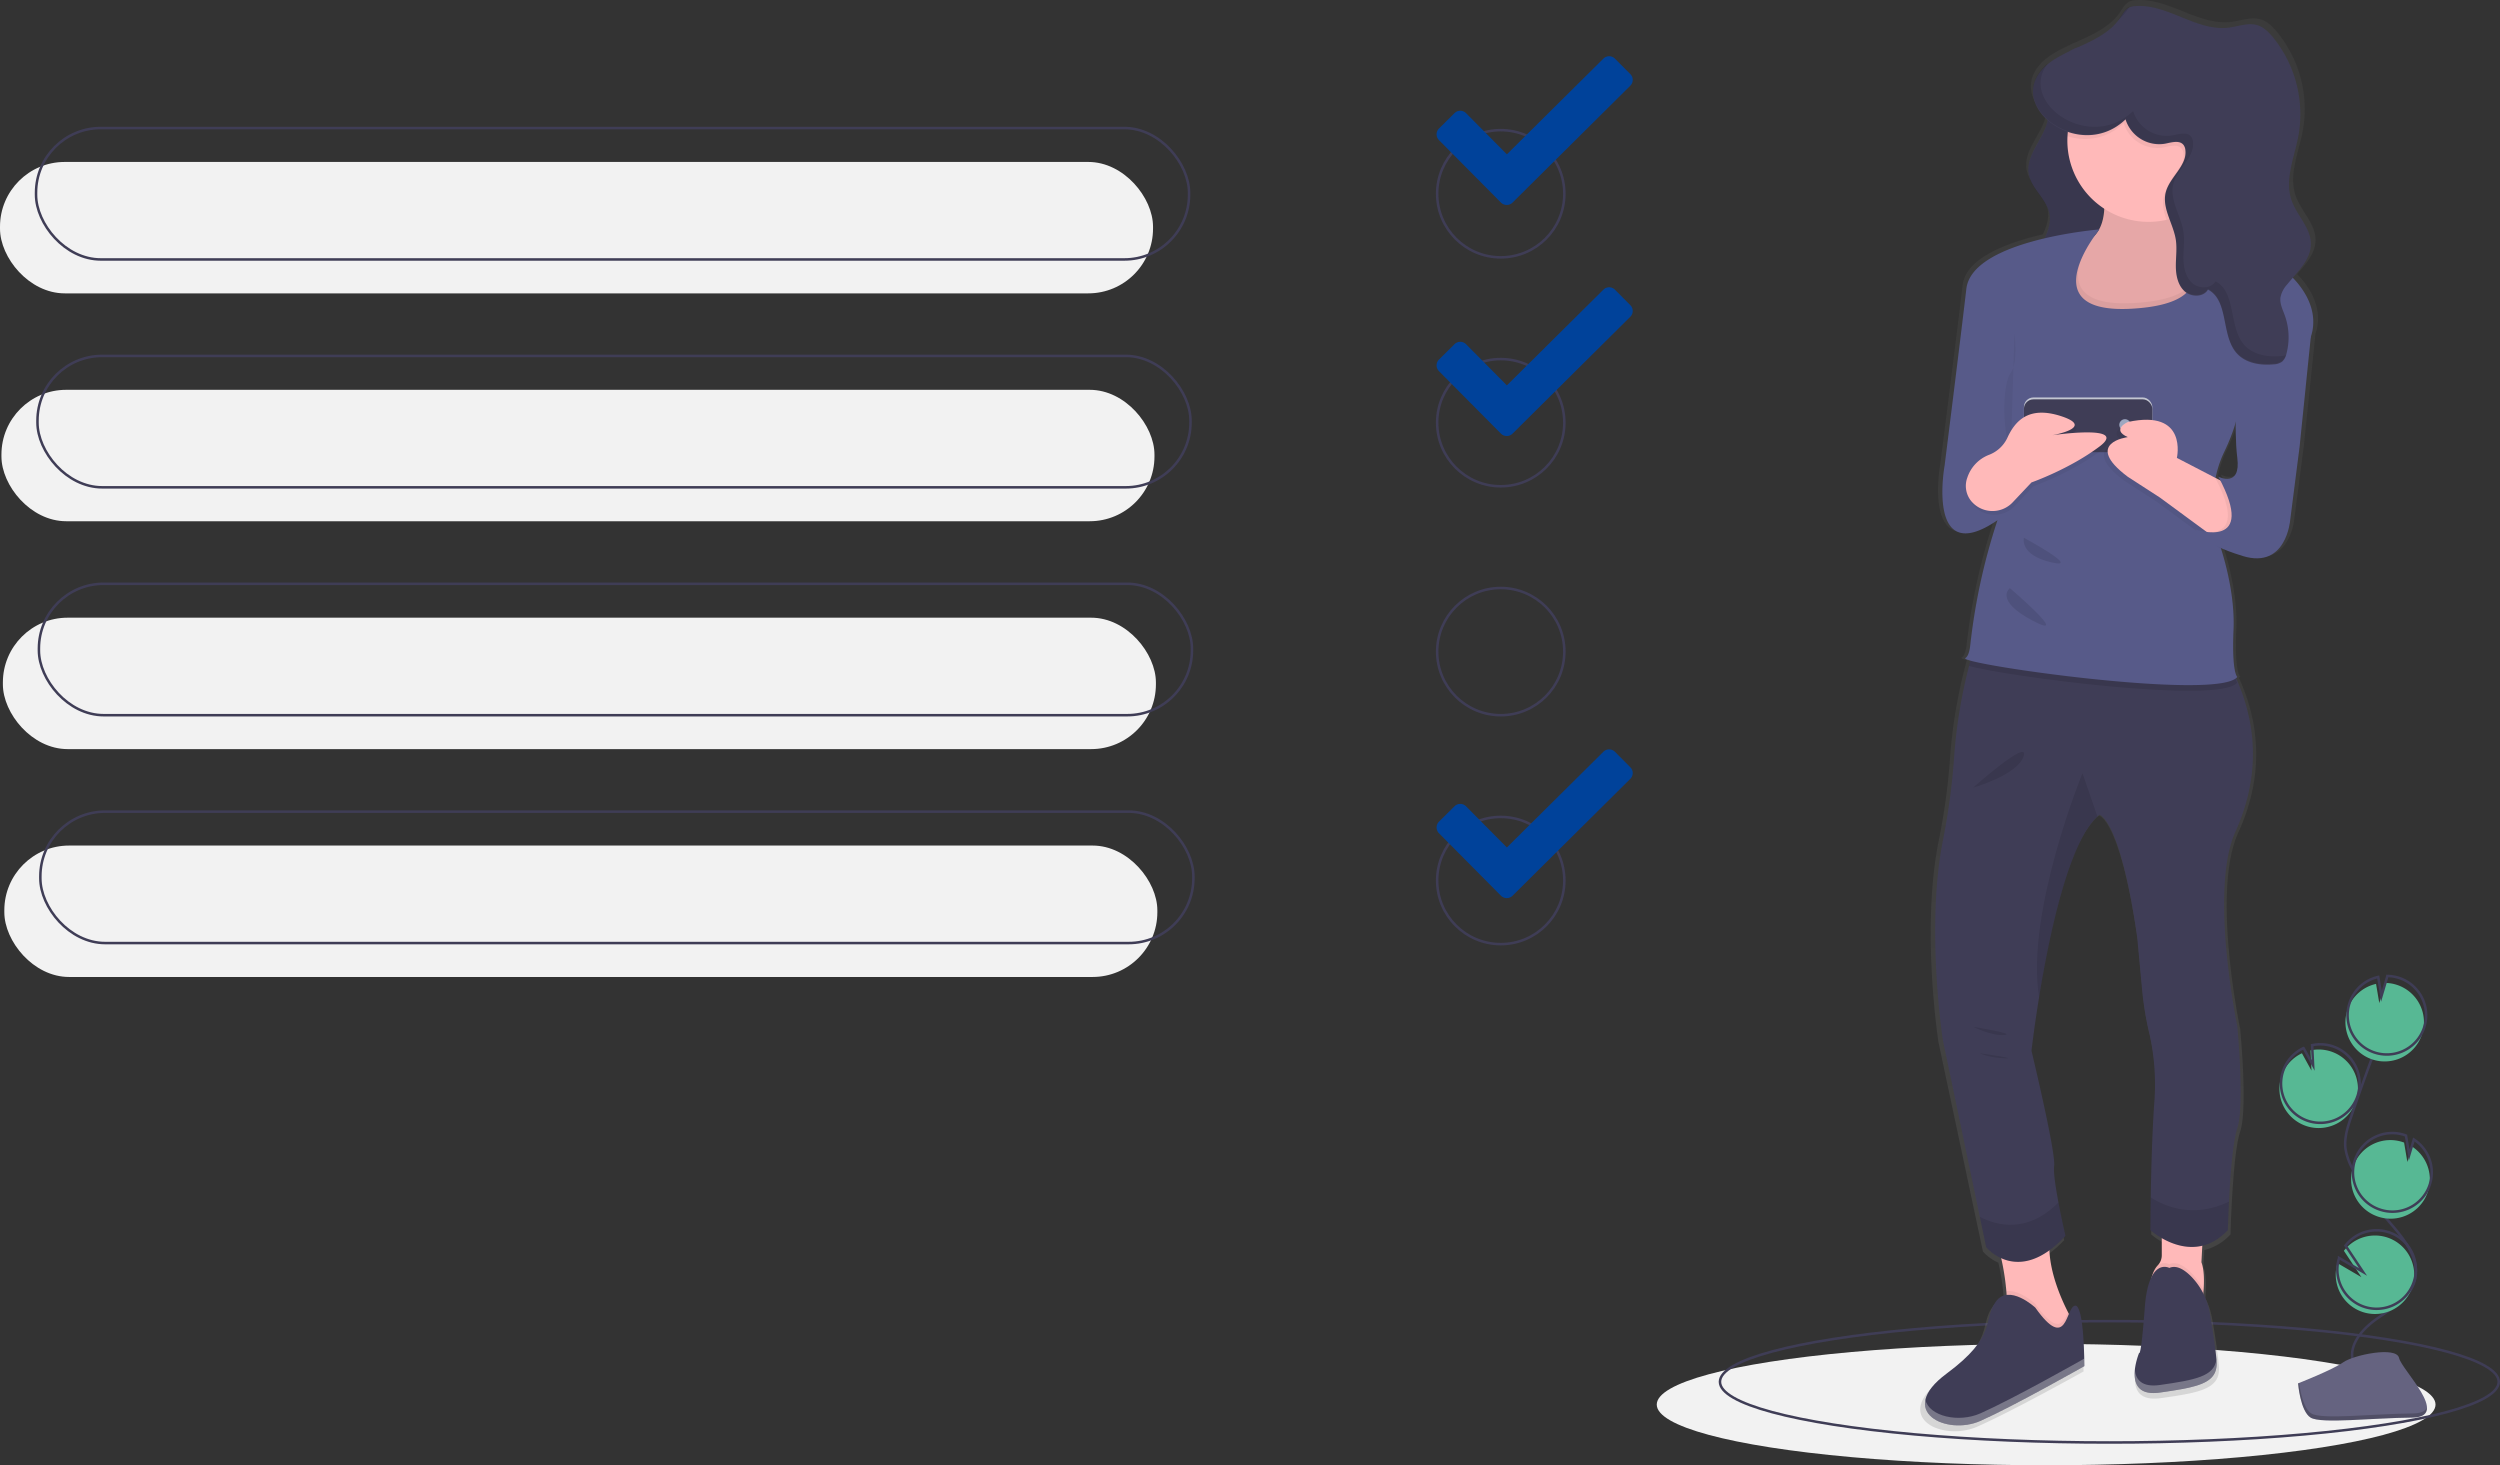 <svg id="b1906fbd-debd-48f4-becc-050b3be1d47c" data-name="Layer 1" xmlns="http://www.w3.org/2000/svg" xmlns:xlink="http://www.w3.org/1999/xlink" width="988.734" height="579.5" viewBox="0 0 988.734 579.5"><rect x="0" y="0" width="988.734" height="579.5" fill="#333333" stroke="none"/><defs><linearGradient id="ea70ace5-c99b-481d-ac97-2307e331f198" x1="943.983" y1="726.305" x2="943.983" y2="160.25" gradientUnits="userSpaceOnUse"><stop offset="0" stop-color="gray" stop-opacity="0.25"/><stop offset="0.535" stop-color="gray" stop-opacity="0.12"/><stop offset="1" stop-color="gray" stop-opacity="0.1"/></linearGradient></defs><title>accept request</title><circle cx="593.535" cy="76.625" r="25.15" fill="none" stroke="#3f3d56" stroke-miterlimit="10"/><path d="M750.678,189.576l-6.081-6.113a3.228,3.228,0,0,0-4.584-.032l-38.171,37.852-16.141-16.268a3.218,3.218,0,0,0-4.552-.032l-6.144,6.081a3.257,3.257,0,0,0-.032,4.584L699.486,240.354a3.257,3.257,0,0,0,4.584.032l46.576-46.225A3.229,3.229,0,0,0,750.678,189.576Z" transform="translate(-105.883 -160.25)" fill="#00429a"/><rect y="64.05" width="456.016" height="51.976" rx="25.61" fill="#f2f2f2"/><rect x="0.57" y="154.17" width="456.016" height="51.976" rx="25.61" fill="#f2f2f2"/><rect x="1.14" y="244.291" width="456.016" height="51.976" rx="25.61" fill="#f2f2f2"/><rect x="1.71" y="334.411" width="456.016" height="51.976" rx="25.61" fill="#f2f2f2"/><rect x="14.252" y="50.637" width="456.016" height="51.976" rx="25.61" fill="none" stroke="#3f3d56" stroke-miterlimit="10"/><rect x="14.822" y="140.757" width="456.016" height="51.976" rx="25.61" fill="none" stroke="#3f3d56" stroke-miterlimit="10"/><rect x="15.392" y="230.877" width="456.016" height="51.976" rx="25.61" fill="none" stroke="#3f3d56" stroke-miterlimit="10"/><rect x="15.962" y="320.997" width="456.016" height="51.976" rx="25.61" fill="none" stroke="#3f3d56" stroke-miterlimit="10"/><circle cx="593.535" cy="167.165" r="25.15" fill="none" stroke="#3f3d56" stroke-miterlimit="10"/><circle cx="593.535" cy="257.704" r="25.15" fill="none" stroke="#3f3d56" stroke-miterlimit="10"/><circle cx="593.535" cy="348.243" r="25.15" fill="none" stroke="#3f3d56" stroke-miterlimit="10"/><path d="M750.678,280.954l-6.081-6.113a3.228,3.228,0,0,0-4.584-.032l-38.171,37.852-16.141-16.268a3.218,3.218,0,0,0-4.552-.032l-6.144,6.081a3.257,3.257,0,0,0-.032,4.584L699.486,331.732a3.257,3.257,0,0,0,4.584.032L750.646,285.538A3.229,3.229,0,0,0,750.678,280.954Z" transform="translate(-105.883 -160.25)" fill="#00429a"/><path d="M750.678,463.709l-6.081-6.113a3.228,3.228,0,0,0-4.584-.032l-38.171,37.852-16.141-16.268a3.218,3.218,0,0,0-4.552-.032l-6.144,6.081a3.257,3.257,0,0,0-.032,4.584L699.486,514.487a3.257,3.257,0,0,0,4.584.032L750.646,468.293A3.229,3.229,0,0,0,750.678,463.709Z" transform="translate(-105.883 -160.25)" fill="#00429a"/><ellipse cx="809.234" cy="555.5" rx="154" ry="24" fill="#f2f2f2"/><ellipse cx="834.234" cy="546.5" rx="154" ry="24" fill="none" stroke="#3f3d56" stroke-miterlimit="10"/><path d="M1015.731,270.118q-.667-.76-1.372-1.479c3.61-4.095,7.346-8.295,7.312-13.558-.04-6.396-5.715-11.303-7.835-17.35-2.885-8.229,1.118-17.045,2.765-25.597a48.005,48.005,0,0,0-10.41-39.529c-1.667-1.97-3.603-3.876-6.084-4.658-3.775-1.19-7.79.463-11.723.949-12.983,1.603-24.795-9.584-37.841-8.582a7.036,7.036,0,0,0-2.511.562c-1.688.807-2.603,2.589-3.647,4.124-4.052,5.962-10.857,8.926-17.627,11.988a9.213,9.213,0,0,0-2.405,1.103c-2.033.947-4.035,1.934-5.924,3.052-12.782,7.566-10.928,18.151-3.391,24.689-1.473,7.34-8.976,13.804-7.684,21.35,1.013,5.916,7.174,9.942,8.361,15.827.689,3.418-.396,6.675-1.904,9.908-14.304,3.31-30.462,9.406-31.723,20.164-2.194,18.716-8.797,70.406-8.797,70.406s-7.65,41.415,21.419,21.837l-.373,1.102a240.92,240.92,0,0,0-10.669,48.817c-.295,2.469-.886,4.415-1.962,5.05-.39.23.381.595,2.06,1.052-.19.697-.394,1.389-.576,2.088a198.389,198.389,0,0,0-6.097,36.972,260.048,260.048,0,0,1-4.567,32.929c-6.885,34.638,0,79.065,0,79.065l15.024,70.737,2.57,12.093a17.969,17.969,0,0,0,6.09,4.395,94.292,94.292,0,0,1,2.088,13.165c.041.493.074.993.105,1.494a6.282,6.282,0,0,0-4.458,2.784c-5.355,7.53.765,13.554-19.889,28.614-5.336,3.891-7.91,7.428-8.562,10.434h0v0c-.703,3.235.824,5.851,3.548,7.623l.006.004a12.917,12.917,0,0,0,1.445.808l.023.011q.379.181.776.345l.004.001q.399.163.816.309l.048.016q.392.135.798.254l.058.017q.422.122.857.226c.025.006.05.011.074.017q.4.094.81.172c.035.007.07.014.106.021q.438.082.886.146c.032.005.065.008.098.013q.401.055.809.096c.052.005.103.011.155.016q.447.042.901.066c.039.002.078.003.116.005q.401.019.807.024c.063.001.127.002.19.002.302.001.605-.002.909-.013.04-.001.08-.004.12-.006q.403-.016.808-.046c.072-.005.143-.01.214-.016.303-.025.607-.055.91-.093.036-.004.072-.01.108-.015q.408-.052.815-.12c.076-.012.151-.025.227-.038.302-.053.603-.11.903-.175.029-.006.058-.014.087-.02.274-.061.547-.127.82-.199.077-.02.154-.04.23-.061.297-.081.593-.166.886-.26l.049-.017c.279-.09.556-.188.831-.289q.111-.041.222-.084c.29-.111.578-.226.862-.35,13.77-6.024,42.073-21.837,42.073-21.837l-0-.144-0-.096-.001-.14-.001-.125-.002-.219-.002-.196c-.001-.078-.002-.156-.003-.243l-.003-.231c-.001-.105-.003-.208-.004-.324-.001-.078-.003-.164-.004-.247-.002-.121-.004-.237-.006-.368q-.006-.312-.013-.658h0c-.141-6.58-.79-21.696-3.786-21.106-1.021.201-1.714,1.635-2.43,3.287-.116-.218-.234-.441-.354-.674-2.916-5.623-7.133-15.273-7.544-24.705a44.207,44.207,0,0,0,6.504-5.769s-1.538-6.476-2.846-13.306c-1.132-5.919-2.096-12.108-1.744-14.555.765-5.271-9.18-45.933-9.18-45.933s1.025-8.946,3.083-21.378c4.001-24.164,11.88-61.505,23.638-72.062.275-.241.543-.474.819-.685,0,0,8.415,1.506,15.299,48.945l1.997,21.129a122.618,122.618,0,0,0,2.968,17.364,91.451,91.451,0,0,1,1.92,27.771c-.872,12.455-1.247,27.116-1.408,37.409-.122,7.756-.122,13.042-.122,13.042a28.878,28.878,0,0,0,4.59,3.171v6.909a5.749,5.749,0,0,1-1.61,3.926l-.027.029a10.665,10.665,0,0,0-2.31,4.249c-1.335,2.404-2.465,6.308-2.938,12.588-1.53,20.331-2.295,18.072-2.295,18.072a26.81,26.81,0,0,0-1.735,6.856v0l0,.001c-.043.44-.071.882-.079,1.326-.001.07-.001.139-.001.209q-.001.305.011.608.006.149.016.297.015.225.038.448.021.203.049.403c.014.095.028.191.044.285q.047.271.109.535c.019.079.039.157.06.235.049.184.102.366.163.545.019.056.042.11.062.166q.091.244.199.479c.022.047.042.096.065.142.089.182.189.358.296.529.029.048.059.095.09.142a5.671,5.671,0,0,0,.366.496c.031.037.063.073.095.109a5.463,5.463,0,0,0,.461.473c.017.015.036.029.053.044a5.632,5.632,0,0,0,.529.409c.029.02.056.041.085.06a6.119,6.119,0,0,0,.629.359c.043.022.086.043.13.064a6.956,6.956,0,0,0,.719.292c.042.014.086.027.128.041a8.285,8.285,0,0,0,.851.229l.031.005c.298.062.614.108.944.145.046.005.089.011.135.016.327.032.671.05,1.029.056.067.001.134.002.201.002.363.001.741-.01,1.137-.036.062-.004.126-.01.188-.015.421-.032.856-.076,1.315-.14,16.064-2.259,23.714-3.765,22.949-12.801-.461-5.446-1.756-13.355-2.712-18.778a28.237,28.237,0,0,0-2.646-7.919q.06-.635.11-1.307c.275-3.735.26-8.178-.872-11.152l.353-6.593a21.02,21.02,0,0,0,10.357-6.208s.115-4.887.451-11.363c.505-10.007,1.515-23.817,3.374-29.299,3.06-9.036,0-40.662,0-40.662s-11.475-54.216-.765-77.559c9.448-20.591,9.365-41.189.278-61.265a3.098,3.098,0,0,0,.487-.481s-2.295-1.506-1.53-18.825c.584-13.218-3.286-26.865-5.152-32.591a79.727,79.727,0,0,0,8.977,3.224c17.594,5.271,19.124-14.307,19.124-14.307L1017.105,335.956l4.536-43.774-0-.002C1022.885,288.746,1024.552,280.168,1015.731,270.118Zm-77.766-29.015c-.021.485-.054.969-.103,1.451a19.488,19.488,0,0,1-.981,4.572,30.382,30.382,0,0,0,.949-6.108C937.874,241.047,937.92,241.074,937.965,241.103ZM984.211,348.004c.272.497.53.981.778,1.457l-1.932-.986a43.26,43.26,0,0,1,3.449-10.26,72.651,72.651,0,0,0,4.676-11.821,118.024,118.024,0,0,0,.679,14.08C993.391,352.522,984.211,348.004,984.211,348.004Z" transform="translate(-105.883 -160.25)" fill="url(#ea70ace5-c99b-481d-ac97-2307e331f198)"/><path d="M919.342,184.287c-2.445,1.668-5.001,3.595-5.872,6.424-1.404,4.563,2.119,9.144,2.468,13.905.634,8.657-9.157,15.812-7.713,24.372.989,5.867,7.003,9.86,8.162,15.696,1.69,8.511-7.536,16.017-6.81,24.664.387,4.606,3.59,8.517,7.225,11.372a35.168,35.168,0,0,0,17.645,7.24c-.428-7.404-5.92-14.141-4.977-21.497.646-5.044,4.195-9.169,6.248-13.822,3.605-8.169,2.452-17.624.289-26.287S930.722,209.127,930.565,200.2c-.095-5.374,2.427-13.272.577-18.371C928.894,175.63,923.532,181.43,919.342,184.287Z" transform="translate(-105.883 -160.25)" fill="#3f3d56"/><path d="M919.342,184.493c-2.445,1.668-5.001,3.595-5.872,6.424-1.404,4.563,2.119,9.144,2.468,13.905.634,8.657-9.157,15.812-7.713,24.372.989,5.867,7.003,9.86,8.162,15.696,1.69,8.511-7.536,16.017-6.81,24.664.387,4.606,3.59,8.517,7.225,11.372a35.168,35.168,0,0,0,17.645,7.24c-.428-7.404-5.92-14.141-4.977-21.497.646-5.044,4.195-9.169,6.248-13.822,3.605-8.169,2.452-17.624.289-26.287s-5.284-17.227-5.441-26.154c-.095-5.374,2.427-13.272.577-18.371C928.894,175.836,923.532,181.636,919.342,184.493Z" transform="translate(-105.883 -160.25)" opacity="0.1"/><path d="M926.499,684.112l-6.721,6.721s-23.897,12.695-20.91-4.481a61.803,61.803,0,0,0,.515-15.443,95.985,95.985,0,0,0-4.249-21.149L917.538,645.28c-3.726,11.709,2.412,26.451,6.243,33.956C925.327,682.26,926.499,684.112,926.499,684.112Z" transform="translate(-105.883 -160.25)" fill="#ffb9b9"/><path d="M977.385,670.528a68.315,68.315,0,0,1-.851,6.863s-18.669,12.695-20.163-1.494c-.971-9.245,1.225-13.42,2.883-15.204l.026-.028a5.749,5.749,0,0,0,1.572-3.894V640.053L977.28,645.28l-.747,14.189C977.638,662.419,977.653,666.824,977.385,670.528Z" transform="translate(-105.883 -160.25)" fill="#ffb9b9"/><path d="M926.499,684.112l-6.721,6.721s-23.897,12.695-20.91-4.481a61.803,61.803,0,0,0,.515-15.443c5.235-.769,11.433,4.988,11.433,4.988,8.752,12.352,11.112,7.677,12.964,3.338C925.327,682.26,926.499,684.112,926.499,684.112Z" transform="translate(-105.883 -160.25)" opacity="0.05"/><path d="M910.817,677.391s-10.455-9.708-15.682-2.24.747,13.442-19.416,28.377,0,24.644,13.442,18.669,41.073-21.656,41.073-21.656,0-24.644-3.734-23.897S923.512,695.314,910.817,677.391Z" transform="translate(-105.883 -160.25)" fill="#3f3d56"/><path d="M977.385,670.528a68.315,68.315,0,0,1-.851,6.863s-18.669,12.695-20.163-1.494c-.971-9.245,1.225-13.42,2.883-15.204a4.461,4.461,0,0,1,4.585-.478c2.987-1.329,6.273.889,8.991,3.756A26.399,26.399,0,0,1,977.385,670.528Z" transform="translate(-105.883 -160.25)" opacity="0.05"/><path d="M963.838,661.709s-8.215-4.481-9.708,15.682-2.24,17.923-2.24,17.923-7.468,17.923,8.215,15.682,23.15-3.734,22.403-12.695c-.45-5.401-1.714-13.244-2.647-18.623a27.383,27.383,0,0,0-7.028-14.216C970.107,662.594,966.825,660.381,963.838,661.709Z" transform="translate(-105.883 -160.25)" fill="#3f3d56"/><path d="M990.722,566.122s2.987,31.365,0,40.326c-1.815,5.436-2.8,19.132-3.293,29.057-.329,6.422-.441,11.269-.441,11.269-14.189,14.935-30.618,0-30.618,0s0-5.242.119-12.934c.157-10.208.523-24.748,1.374-37.1a92.094,92.094,0,0,0-1.874-27.541A123.369,123.369,0,0,1,953.092,551.978l-1.949-20.954c-6.721-47.047-14.935-48.54-14.935-48.54-.269.209-.53.441-.799.68-11.478,10.47-19.17,47.502-23.075,71.466-2.009,12.329-3.01,21.201-3.01,21.201s9.708,40.326,8.961,45.553c-.344,2.427.597,8.565,1.703,14.435,1.277,6.773,2.778,13.196,2.778,13.196-18.669,20.163-31.365,4.481-31.365,4.481l-2.509-11.993-14.667-70.152s-6.721-44.06,0-78.411a261.77,261.77,0,0,0,4.458-32.656,199.617,199.617,0,0,1,5.952-36.667q1.367-5.332,3.032-10.582s28.041-4.876,54.447-4.876c19.804,0,38.683,2.741,44.127,12.344q1.882,3.316,3.42,6.646c9.454,20.32,9.738,41.192.314,62.057C979.52,512.354,990.722,566.122,990.722,566.122Z" transform="translate(-105.883 -160.25)" fill="#3f3d56"/><path d="M927.993,295.043s-39.579-40.326-9.708-37.339c6.773.68,11.358-.53,14.398-2.8,3.465-2.584,4.921-6.542,5.324-10.671.821-8.237-2.546-17.146-2.546-17.146s40.326-32.111,32.111,8.215a68.747,68.747,0,0,0-1.568,12.464c-.134,8.558,2.681,11.836,6.631,13.181,6.661,2.278,16.563-.911,21.074,6.467C1001.924,280.854,927.993,295.043,927.993,295.043Z" transform="translate(-105.883 -160.25)" fill="#ffb9b9"/><path d="M927.993,295.043s-39.579-40.326-9.708-37.339c6.773.68,11.358-.53,14.398-2.8,3.465-2.584,4.921-6.542,5.324-10.671.821-8.237-2.546-17.146-2.546-17.146s40.326-32.111,32.111,8.215a68.747,68.747,0,0,0-1.568,12.464c-.134,8.558,2.681,11.836,6.631,13.181,6.661,2.278,16.563-.911,21.074,6.467C1001.924,280.854,927.993,295.043,927.993,295.043Z" transform="translate(-105.883 -160.25)" opacity="0.1"/><path d="M987.735,215.885a32.111,32.111,0,0,1-64.223,0c0-.597.015-1.195.052-1.785a32.11,32.11,0,0,1,64.17,1.785Z" transform="translate(-105.883 -160.25)" fill="#ffb9b9"/><path d="M927.993,295.043s-39.579-40.326-9.708-37.339c6.773.68,11.358-.53,14.398-2.8-5.78,9.589-12.284,26.832,16.967,25.204,26.772-1.486,26.316-12.158,22.986-19.162,6.661,2.278,16.563-.911,21.074,6.467C1001.924,280.854,927.993,295.043,927.993,295.043Z" transform="translate(-105.883 -160.25)" opacity="0.05"/><path d="M990.722,430.209c-6.796,8.834-93.421-2.748-106.087-6.594q1.367-5.332,3.032-10.582s28.041-4.876,54.447-4.876c19.804,0,38.683,2.741,44.127,12.344q1.882,3.316,3.42,6.646C990.139,429.821,990.722,430.209,990.722,430.209Z" transform="translate(-105.883 -160.25)" opacity="0.1"/><path d="M936.207,250.983s-50.407,4.107-52.648,23.523c-2.142,18.561-8.588,69.823-8.588,69.823s-7.468,41.073,20.91,21.656l-.364,1.093a242.191,242.191,0,0,0-10.415,48.413c-.288,2.448-.865,4.378-1.915,5.008-3.734,2.24,100.068,17.176,107.536,7.468,0,0-2.24-1.494-1.494-18.669s-5.974-35.098-5.974-35.098-5.974-17.923,2.24-35.098,5.227-22.403,5.227-22.403l28.377-21.656s6.128-10.506-5.075-23.474a38.812,38.812,0,0,0-26.672-13.142l-19.574-1.392s21.45,23.073-18.876,25.313S936.207,250.983,936.207,250.983Z" transform="translate(-105.883 -160.25)" fill="#575a89"/><path d="M902.603,292.056s1.494,11.948-1.494,15.682-3.734,20.91,0,31.365" transform="translate(-105.883 -160.25)" opacity="0.05"/><path d="M935.408,483.163c-11.478,10.47-19.17,47.502-23.075,71.466-5.437-33.358,17.153-88.575,17.153-88.575Z" transform="translate(-105.883 -160.25)" opacity="0.1"/><path d="M922.765,649.014c-18.669,20.163-31.365,4.481-31.365,4.481l-2.509-11.993c7.057,3.667,18.983,6.512,31.096-5.683C921.264,642.592,922.765,649.014,922.765,649.014Z" transform="translate(-105.883 -160.25)" opacity="0.1"/><path d="M987.429,635.505c-.329,6.422-.441,11.269-.441,11.269-14.189,14.935-30.618,0-30.618,0s0-5.242.119-12.934C962.651,637.753,973.725,642.061,987.429,635.505Z" transform="translate(-105.883 -160.25)" opacity="0.1"/><rect x="800.453" y="157.196" width="50.781" height="20.91" rx="3.75" fill="#cdd0db"/><rect x="800.453" y="157.196" width="50.781" height="20.91" rx="3.75" opacity="0.05"/><rect x="800.453" y="157.943" width="50.781" height="20.91" rx="3.75" fill="#3f3d56"/><circle cx="840.406" cy="168.024" r="2.24" fill="#9da7c0"/><path d="M884.724,350.558a14.523,14.523,0,0,1,8.436-8.888,13.241,13.241,0,0,0,7.243-6.503c2.945-6.519,8.173-13.24,21.615-8.759s-3.734,7.468-3.734,7.468,30.618-4.481,18.669,4.481-26.884,14.189-26.884,14.189l-7.354,7.787a10.992,10.992,0,0,1-16.417-.326A9.511,9.511,0,0,1,884.724,350.558Z" transform="translate(-105.883 -160.25)" opacity="0.05"/><path d="M883.977,349.064a14.523,14.523,0,0,1,8.436-8.888,13.241,13.241,0,0,0,7.243-6.503c2.945-6.519,8.173-13.24,21.615-8.759s-3.734,7.468-3.734,7.468,30.618-4.481,18.669,4.481-26.884,14.189-26.884,14.189l-7.354,7.787a10.992,10.992,0,0,1-16.417-.326A9.511,9.511,0,0,1,883.977,349.064Z" transform="translate(-105.883 -160.25)" fill="#ffb9b9"/><path d="M989.228,364.493,984.001,377.188l-6.691-4.921-18.699-13.748-12.695-8.215c-17.923-13.442,0-15.682,0-15.682-6.721-2.987,0-5.974,0-5.974,23.897-5.227,19.416,14.189,19.416,14.189l15.137,7.849,5.026,2.606Z" transform="translate(-105.883 -160.25)" opacity="0.05"/><path d="M990.722,362.999l-5.227,12.695-6.691-4.921-18.699-13.748L947.409,348.811c-17.923-13.442,0-15.682,0-15.682-6.721-2.987,0-5.974,0-5.974,23.897-5.227,19.416,14.189,19.416,14.189l15.137,7.849,5.026,2.606Z" transform="translate(-105.883 -160.25)" fill="#ffb9b9"/><path d="M990.722,362.999l-5.227,12.695-6.691-4.921c6.056.217,13.21-2.711,3.159-21.582l5.026,2.606Z" transform="translate(-105.883 -160.25)" opacity="0.05"/><path d="M1018.353,287.575l1.441,5.875-4.429,43.412-3.734,29.124s-1.494,19.416-18.669,14.189-18.669-10.455-18.669-10.455,24.644,8.215,8.961-20.91c0,0,8.961,4.481,7.468-7.468s0-32.858,0-32.858Z" transform="translate(-105.883 -160.25)" fill="#575a89"/><path d="M987.735,215.885a32.116,32.116,0,0,1-25.009,31.32c-1.075-3.107-1.837-6.198-1.053-9.342,1.516-6.101,8.558-10.552,7.774-16.787a4.137,4.137,0,0,0-.709-1.957c-1.576-2.076-4.787-1.045-7.341-.53a13.968,13.968,0,0,1-15.623-9.633,21.825,21.825,0,0,1-22.209,5.145,32.11,32.11,0,0,1,64.17,1.785Z" transform="translate(-105.883 -160.25)" opacity="0.05"/><path d="M946.524,207.463a13.956,13.956,0,0,0,15.616,9.63c2.556-.51,5.766-1.542,7.342.535a4.035,4.035,0,0,1,.708,1.95c.79,6.24-6.253,10.688-7.77,16.792-1.562,6.285,3.017,12.356,3.992,18.759.533,3.503-.031,7.071.01,10.613s.836,7.349,3.462,9.727,7.481,2.402,9.24-.673c8.403,4.44,5.048,18.203,11.428,25.247,3.519,3.885,9.308,4.819,14.527,4.321a6.127,6.127,0,0,0,3.415-1.102,5.934,5.934,0,0,0,1.67-3.14,25.471,25.471,0,0,0-.65-15.105c-.838-2.32-2.038-4.665-1.728-7.112a10.529,10.529,0,0,1,2.59-5.076c4.012-4.974,9.487-9.783,9.447-16.173-.039-6.343-5.579-11.21-7.648-17.206-2.816-8.161,1.092-16.904,2.699-25.386a48.157,48.157,0,0,0-10.163-39.203c-1.628-1.954-3.517-3.844-5.939-4.619-3.685-1.18-7.605.46-11.444.941-12.674,1.59-24.205-9.504-36.94-8.511a6.779,6.779,0,0,0-2.452.558c-1.648.801-2.541,2.567-3.56,4.09-5.622,8.404-16.674,10.799-25.339,16.009C893.731,198.545,927.171,226.089,946.524,207.463Z" transform="translate(-105.883 -160.25)" fill="#3f3d56"/><path d="M889.161,719.211c-8.727,3.879-20.282,1.146-21.801-5.335-1.829,8.556,11.831,12.753,21.801,8.322,13.442-5.974,41.073-21.656,41.073-21.656s-0-1.16-.038-2.965C929.39,698.032,902.402,713.326,889.161,719.211Z" transform="translate(-105.883 -160.25)" fill="#fff" opacity="0.3"/><path d="M982.469,697.871c-.861,6.718-8.312,8.13-22.365,10.138-7.146,1.021-9.479-2.147-9.908-5.896-.467,4.802.897,10.171,9.908,8.883,15.682-2.24,23.15-3.734,22.403-12.695C982.496,698.162,982.481,698.014,982.469,697.871Z" transform="translate(-105.883 -160.25)" fill="#fff" opacity="0.3"/><g opacity="0.1"><path d="M1008.065,301.073c-5.218.498-11.007-.437-14.527-4.321-6.381-7.044-3.025-20.806-11.428-25.246-1.759,3.075-6.614,3.051-9.24.673s-3.422-6.184-3.462-9.727.524-7.111-.01-10.613c-.975-6.403-5.554-12.474-3.992-18.759,1.517-6.104,8.56-10.552,7.77-16.792a4.035,4.035,0,0,0-.708-1.95c-1.576-2.077-4.786-1.045-7.342-.535a13.956,13.956,0,0,1-15.616-9.63c-17.299,16.649-45.847-3.591-33.64-18.943-19.049,15.481,12.203,39.686,30.653,21.93a13.956,13.956,0,0,0,15.616,9.63c2.556-.51,5.766-1.542,7.342.535a4.035,4.035,0,0,1,.708,1.95c.79,6.24-6.253,10.688-7.77,16.792-1.562,6.285,3.017,12.356,3.992,18.759.533,3.503-.031,7.071.01,10.613s.836,7.349,3.462,9.727,7.481,2.402,9.24-.673c8.403,4.44,5.048,18.203,11.428,25.246,3.519,3.885,9.308,4.819,14.527,4.321a6.128,6.128,0,0,0,3.415-1.102,4.866,4.866,0,0,0,1.379-2.186A10.468,10.468,0,0,1,1008.065,301.073Z" transform="translate(-105.883 -160.25)"/><path d="M947.362,164.029c.257-.384.505-.782.76-1.178-.062.026-.126.045-.187.075-1.648.801-2.541,2.567-3.56,4.09q-.526.786-1.113,1.503A21.346,21.346,0,0,0,947.362,164.029Z" transform="translate(-105.883 -160.25)"/></g><path d="M906.336,372.935s-1.932,6.721,10.763,9.708S906.336,372.935,906.336,372.935Z" transform="translate(-105.883 -160.25)" opacity="0.1"/><path d="M900.778,392.849s-6.481,4.73,9.152,12.944S900.778,392.849,900.778,392.849Z" transform="translate(-105.883 -160.25)" opacity="0.1"/><path d="M886.232,471.758s17.594-4.979,19.999-12.446S886.232,471.758,886.232,471.758Z" transform="translate(-105.883 -160.25)" opacity="0.1"/><path d="M886.232,566.349s7.58,3.734,12.378,3.236S886.232,566.349,886.232,566.349Z" transform="translate(-105.883 -160.25)" opacity="0.1"/><path d="M888.892,576.804s3.427,1.742,9.718,1.991S888.892,576.804,888.892,576.804Z" transform="translate(-105.883 -160.25)" opacity="0.1"/><path d="M1017.605,605.45a15.529,15.529,0,1,0,2.068-29.782l.389,7.993-3.781-6.85a15.47,15.47,0,0,0-7.971,8.747,15.228,15.228,0,0,0-.893,4.201A15.526,15.526,0,0,0,1017.605,605.45Z" transform="translate(-105.883 -160.25)" fill="#57b894"/><path d="M1036.316,698.152c-1.335-6.797,4.449-12.824,10.163-16.741s12.389-7.766,14.339-14.413c2.802-9.553-5.544-18.302-12.039-25.847a93.49,93.49,0,0,1-12.329-18.323,25.222,25.222,0,0,1-2.949-8.331c-.512-4.235.848-8.448,2.219-12.488q6.849-20.184,14.645-40.03" transform="translate(-105.883 -160.25)" fill="none" stroke="#3f3d56" stroke-miterlimit="10"/><path d="M1018.245,603.392a15.529,15.529,0,1,0,2.068-29.782l.389,7.993-3.781-6.85a15.47,15.47,0,0,0-7.971,8.747,15.228,15.228,0,0,0-.893,4.201A15.526,15.526,0,0,0,1018.245,603.392Z" transform="translate(-105.883 -160.25)" fill="none" stroke="#3f3d56" stroke-miterlimit="10"/><path d="M1034.418,559.219a15.511,15.511,0,0,1,11.177-9.847l1.279,7.598,2.37-7.98a15.527,15.527,0,1,1-14.826,10.229Z" transform="translate(-105.883 -160.25)" fill="#57b894"/><path d="M1035.271,556.475A15.511,15.511,0,0,1,1046.448,546.628l1.279,7.598,2.37-7.98a15.527,15.527,0,1,1-14.826,10.229Z" transform="translate(-105.883 -160.25)" fill="none" stroke="#3f3d56" stroke-miterlimit="10"/><path d="M1046.053,641.305a15.527,15.527,0,0,0,13.743-27.624l-1.821,6.133-1.292-7.688a.272.272,0,0,0-.04-.015,15.528,15.528,0,1,0-10.59,29.194Z" transform="translate(-105.883 -160.25)" fill="#57b894"/><path d="M1046.792,638.526a15.527,15.527,0,0,0,13.743-27.624l-1.821,6.133-1.292-7.688a.271.271,0,0,0-.04-.015,15.528,15.528,0,1,0-10.59,29.194Z" transform="translate(-105.883 -160.25)" fill="none" stroke="#3f3d56" stroke-miterlimit="10"/><path d="M1029.887,667.093a15.52,15.52,0,1,0,2.992-12.16l6.919,10.413-9.453-5.527A15.383,15.383,0,0,0,1029.887,667.093Z" transform="translate(-105.883 -160.25)" fill="#57b894"/><path d="M1030.526,665.035a15.52,15.52,0,1,0,2.992-12.16l6.919,10.413-9.453-5.527A15.383,15.383,0,0,0,1030.526,665.035Z" transform="translate(-105.883 -160.25)" fill="none" stroke="#3f3d56" stroke-miterlimit="10"/><path d="M1014.757,707.359s13.703-5.37,17.833-8.311,21.079-6.452,22.103-1.736,20.593,23.457,5.122,23.581-35.947,2.538-40.069.028S1014.757,707.359,1014.757,707.359Z" transform="translate(-105.883 -160.25)" fill="#656380"/><path d="M1060.091,719.252c-15.471.125-35.947,2.538-40.069.028-3.139-1.912-4.39-8.773-4.808-11.938-.29.012-.457.018-.457.018s.868,11.052,4.99,13.562,24.598.097,40.069-.028c4.466-.036,6.008-1.625,5.924-3.978C1065.118,718.337,1063.415,719.225,1060.091,719.252Z" transform="translate(-105.883 -160.25)" opacity="0.2"/></svg>